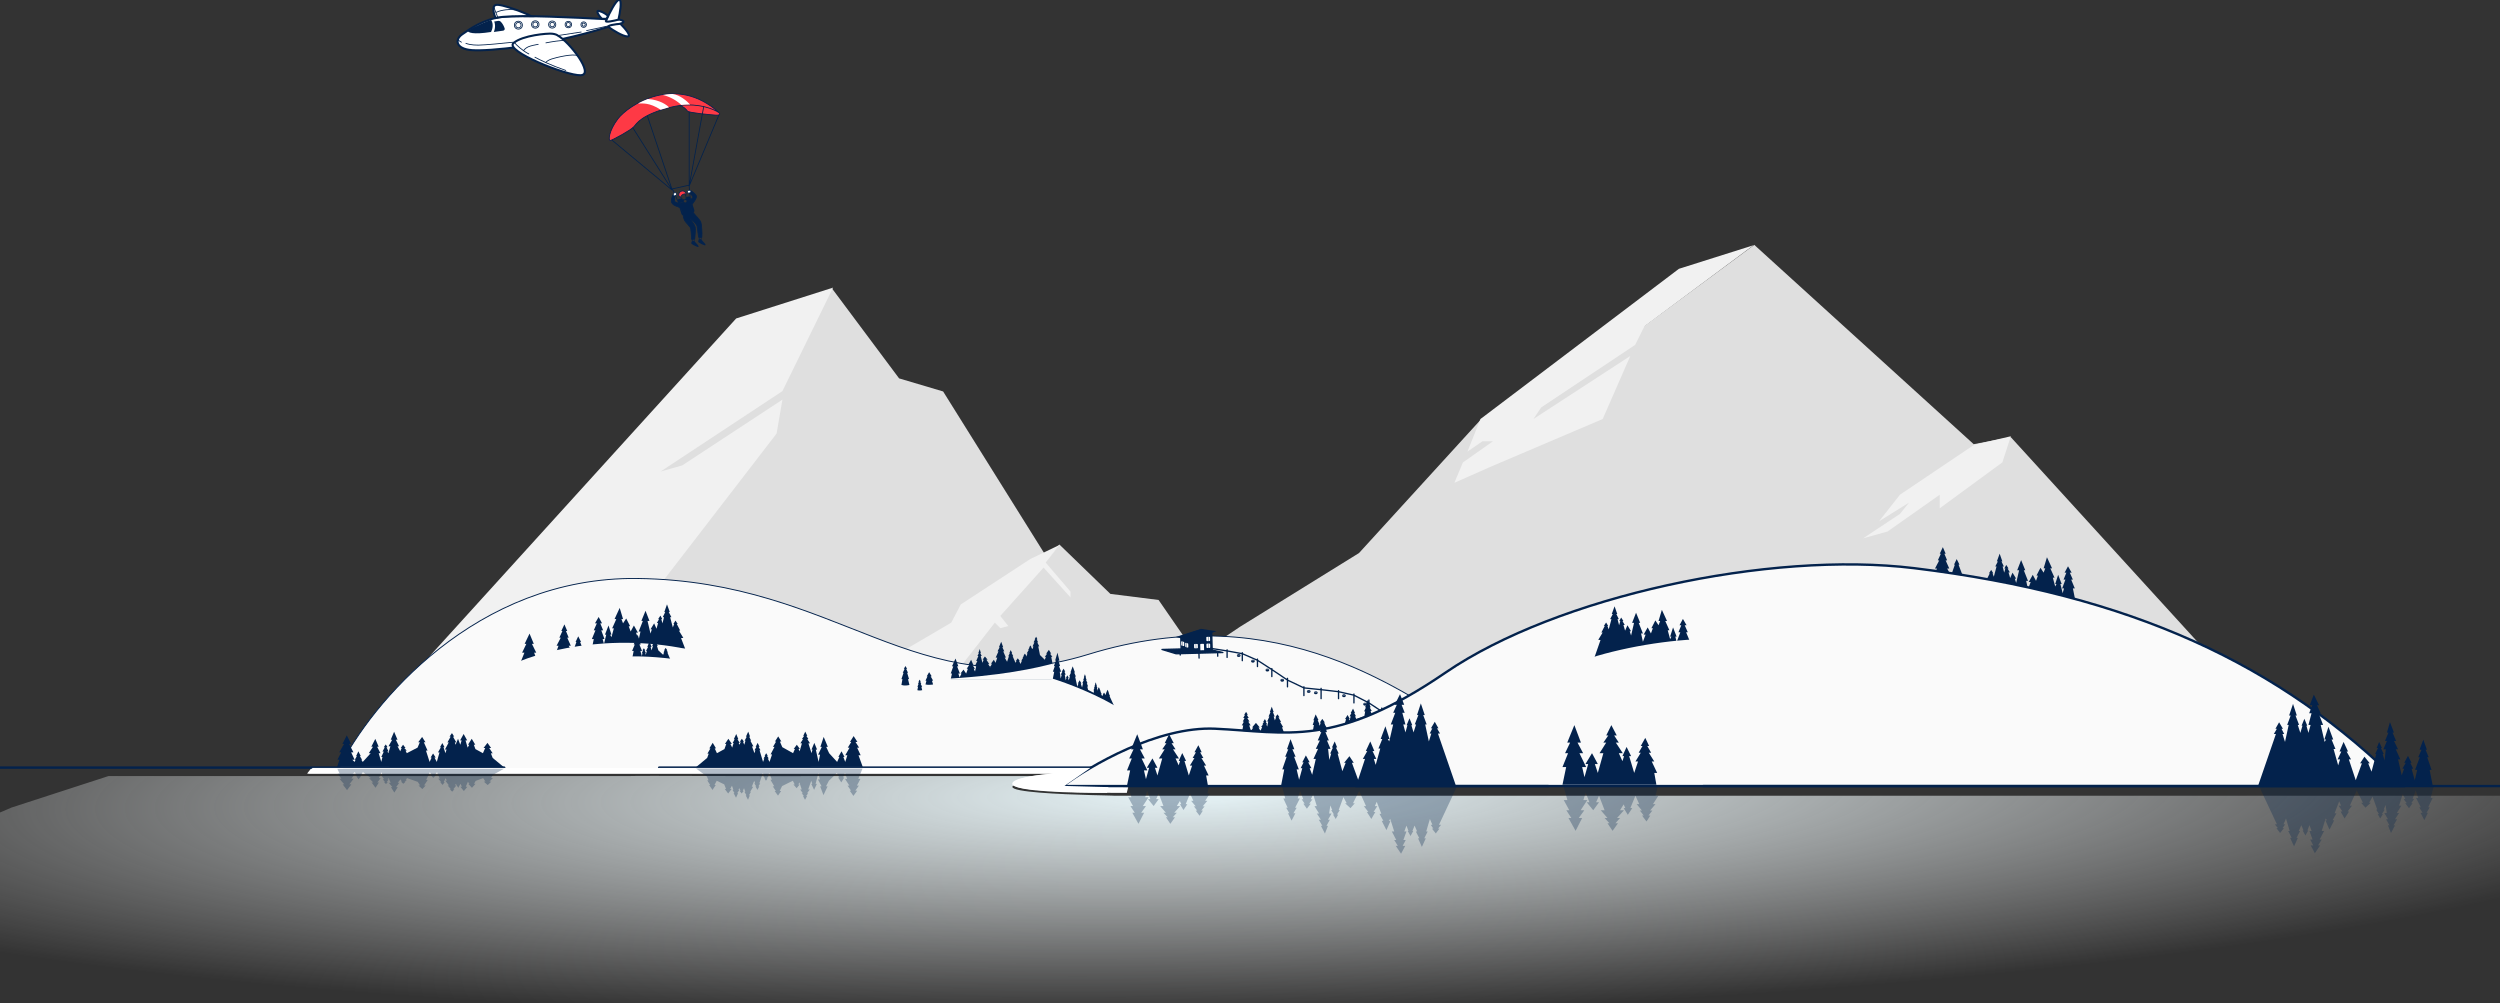 <svg width="1201" height="482" viewBox="0 0 1201 482" fill="none" xmlns="http://www.w3.org/2000/svg">
<rect x="0" y="0" width="1201" height="482" fill="#333333" stroke="none"/>
<g clip-path="url(#clip0)">
<path d="M302.242 372.818C308.744 372.581 357.029 372.976 407.916 372.818C409.791 372.812 435.875 372.815 460.923 372.818L507.752 372.818C445.437 381.714 539.505 382.036 534.908 382.283H872.124H1289.31L1478.94 481.849H-214.082L5.539 387.945L52.116 372.818L302.242 372.818Z" fill="url(#paint0_radial)"/>
<path d="M506.025 371.632H147.512L149.652 368.918H523.285L510.875 377.562L541.996 378.137L541.293 380.911C523.823 380.948 488.4 380.231 486.471 377.073C484.541 373.916 498.703 372.13 506.025 371.632Z" fill="white"/>
<path d="M431.93 181.777L399.881 138.826L354.639 154.603L198.825 324.262H564.33L505.938 272.636L453.075 188.055L431.93 181.777Z" fill="#DFDFDF"/>
<path d="M353.657 152.984L183.59 340.363L312.162 287.345L373.078 208.276L375.874 191.986L327.74 223.585L317.338 226.529L375.874 187.896L400.207 138.172L353.657 152.984Z" fill="#F1F1F1"/>
<path d="M533.43 285.307L508.917 261.572L457.664 322.814L514.576 324.814L571.367 309.626L556.581 288.225L533.43 285.307Z" fill="#DFDFDF"/>
<path d="M509.012 261.769L494.909 268.575L461.564 290.365L456.972 299.124L432.391 313.54L438.297 317.751L461.564 320.122L477.919 299.124L480.543 301.749L484.38 300.739L480.543 295.893L501.34 272.674L514.262 287.009V284.183L502.349 270.251L509.012 261.769Z" fill="#F1F1F1"/>
<path d="M652.869 265.68L595.743 301.082L500.801 364.645L652.869 373.04L1118.8 377.577L965.999 210.017L948.154 213.382L842.753 117.635L790.454 156.256L735.108 193.244L720.772 196.338L711.604 201.313L652.869 265.68Z" fill="#DFDFDF"/>
<path d="M806.55 129.136L711.226 201.287L704.96 216.935L712.175 211.998H717.207L702.776 222.157L698.694 231.936L715.961 224.284L769.948 201.287L783.197 171.006L736.664 201.287L740.379 195.734L785.543 165.662L789.96 156.786L842.362 117.813L806.55 129.136Z" fill="#F1F1F1"/>
<path d="M912.72 237.67L948.37 213.673L966.005 209.573L961.933 222.129L931.848 244.186V237.67L906.776 255.33L895.069 258.597L912.72 246.89L917.121 241.445L902.692 250.429L912.72 237.67Z" fill="#F1F1F1"/>
<path d="M306.255 277.904C228.423 276.93 178.157 338.305 162.753 369.113H734.504L711.017 355.556C675.819 333.32 615.266 285.809 522.725 314.387C440.029 339.926 403.545 279.12 306.255 277.904Z" fill="#FAFAFA"/>
<path d="M650.43 337.669V333.961M650.43 333.435V333.961M643.033 335.619V332.283M643.033 331.798V332.283M634.652 335.619V331.315M634.652 330.689V331.315M626.394 334.14V330.464M626.394 329.949V330.464M618.506 329.949V326.708M618.506 325.882V326.708M610.988 325.019V321.652M610.988 321.198V321.652M604.086 320.212V317.187M604.086 316.638V317.187M596.802 317.377V314.022M596.802 313.573V314.022M589.496 315.807V312.699M589.496 312.184V312.699M589.496 312.699L596.802 314.022M589.496 312.699L582.206 311.545M596.802 314.022L604.086 317.187M604.086 317.187L610.988 321.652M610.988 321.652L618.506 326.708M618.506 326.708L626.394 330.464M626.394 330.464L634.652 331.315M634.652 331.315L643.033 332.283M643.033 332.283L650.43 333.961M650.43 333.961L657.621 337.669M657.621 337.669V336.3V340.174V337.669ZM657.621 337.669L663.811 341.757V342.253V340.174" stroke="#03224C" stroke-width="0.644" stroke-linecap="round" stroke-linejoin="round"/>
<rect width="1.773" height="1.356" rx="0.678" transform="matrix(-1 0 0 1 633.002 332.134)" fill="#03224C"/>
<circle r="0.132" transform="matrix(-1 0 0 1 632.557 332.647)" fill="white"/>
<circle r="0.132" transform="matrix(-1 0 0 1 632.121 332.646)" fill="white"/>
<ellipse rx="0.132" ry="0.132" transform="matrix(-1 0 0 1 631.683 332.646)" fill="white"/>
<rect width="1.773" height="1.356" rx="0.678" transform="matrix(-1 0 0 1 646.531 333.547)" fill="#03224C"/>
<circle r="0.132" transform="matrix(-1 0 0 1 646.088 334.058)" fill="white"/>
<circle r="0.132" transform="matrix(-1 0 0 1 645.653 334.057)" fill="white"/>
<circle r="0.132" transform="matrix(-1 0 0 1 645.215 334.057)" fill="white"/>
<rect width="1.773" height="1.356" rx="0.678" transform="matrix(-1 0 0 1 629.595 331.509)" fill="#03224C"/>
<circle r="0.132" transform="matrix(-1 0 0 1 629.133 331.983)" fill="white"/>
<circle r="0.132" transform="matrix(-1 0 0 1 628.697 331.983)" fill="white"/>
<circle r="0.132" transform="matrix(-1 0 0 1 628.26 331.983)" fill="white"/>
<rect width="1.773" height="1.356" rx="0.678" transform="matrix(-1 0 0 1 616.872 326.121)" fill="#03224C"/>
<circle r="0.132" transform="matrix(-1 0 0 1 616.413 326.619)" fill="white"/>
<circle r="0.132" transform="matrix(-1 0 0 1 615.978 326.616)" fill="white"/>
<circle r="0.132" transform="matrix(-1 0 0 1 615.542 326.616)" fill="white"/>
<rect width="1.773" height="1.356" rx="0.678" transform="matrix(-1 0 0 1 609.746 321.219)" fill="#03224C"/>
<circle r="0.132" transform="matrix(-1 0 0 1 609.286 321.716)" fill="white"/>
<circle r="0.132" transform="matrix(-1 0 0 1 608.85 321.715)" fill="white"/>
<circle r="0.132" transform="matrix(-1 0 0 1 608.413 321.715)" fill="white"/>
<rect width="1.773" height="1.356" rx="0.678" transform="matrix(-1 0 0 1 602.789 316.945)" fill="#03224C"/>
<circle r="0.132" transform="matrix(-1 0 0 1 602.317 317.447)" fill="white"/>
<circle r="0.132" transform="matrix(-1 0 0 1 601.881 317.447)" fill="white"/>
<circle r="0.132" transform="matrix(-1 0 0 1 601.447 317.447)" fill="white"/>
<rect width="1.773" height="1.356" rx="0.678" transform="matrix(-1 0 0 1 595.973 314.226)" fill="#03224C"/>
<circle r="0.132" transform="matrix(-1 0 0 1 595.503 314.72)" fill="white"/>
<circle r="0.132" transform="matrix(-1 0 0 1 595.069 314.718)" fill="white"/>
<circle r="0.132" transform="matrix(-1 0 0 1 594.636 314.718)" fill="white"/>
<rect width="1.773" height="1.356" rx="0.678" transform="matrix(-1 0 0 1 656.666 337.609)" fill="#03224C"/>
<circle r="0.132" transform="matrix(-1 0 0 1 656.233 338.108)" fill="white"/>
<circle r="0.132" transform="matrix(-1 0 0 1 655.797 338.106)" fill="white"/>
<circle r="0.132" transform="matrix(-1 0 0 1 655.361 338.106)" fill="white"/>
<path d="M582.094 303.61L582.327 312.381L571.687 312.665L567.4 311.594L567.244 305.722L576.395 302.818L582.094 303.61Z" fill="#03224C" stroke="#03224C" stroke-width="0.644" stroke-linecap="round" stroke-linejoin="round"/>
<path d="M575.974 313.772L566.962 314.012L564.99 314.065L558.216 312.004L578.875 311.453L587.461 313.466L584.947 313.533L575.974 313.772Z" fill="#03224C"/>
<path d="M584.992 315.235L584.947 313.533M576.037 316.131L575.974 313.772M566.98 314.67L566.962 314.012L587.461 313.466M587.461 313.466L564.99 314.065L558.216 312.004L578.875 311.453L587.461 313.466Z" stroke="#03224C" stroke-width="0.644" stroke-linecap="round" stroke-linejoin="round"/>
<path d="M571.177 307.55L584.46 303.259L577.007 302.089L564.752 306.03L571.177 307.55Z" fill="#03224C"/>
<path d="M581.394 310.931L581.355 309.487C581.351 309.309 581.202 309.169 581.025 309.173L579.874 309.204C579.696 309.209 579.556 309.357 579.561 309.535L579.599 310.978C579.604 311.156 579.752 311.297 579.93 311.292L581.08 311.261C581.258 311.257 581.398 311.109 581.394 310.931Z" fill="white"/>
<path d="M580.458 309.167L580.515 311.331" stroke="#03224C" stroke-width="0.161"/>
<path d="M575.457 311.09L575.418 309.646C575.414 309.468 575.266 309.328 575.088 309.332L573.937 309.363C573.76 309.368 573.619 309.516 573.624 309.694L573.662 311.138C573.667 311.315 573.815 311.456 573.993 311.451L575.143 311.42C575.321 311.416 575.462 311.268 575.457 311.09Z" fill="white"/>
<path d="M574.523 309.269L574.58 311.432" stroke="#03224C" stroke-width="0.161"/>
<path d="M570.862 310.777L570.825 309.367C570.821 309.228 570.728 309.107 570.595 309.067L569.775 308.821C569.565 308.758 569.354 308.918 569.36 309.138L569.397 310.548C569.401 310.687 569.494 310.807 569.627 310.847L570.447 311.094C570.657 311.157 570.868 310.997 570.862 310.777Z" fill="white"/>
<path d="M570.048 308.87L570.105 311.034" stroke="#03224C" stroke-width="0.161"/>
<path d="M568.927 310.058L568.889 308.648C568.886 308.509 568.793 308.388 568.66 308.348L567.839 308.102C567.629 308.039 567.419 308.199 567.425 308.419L567.462 309.829C567.466 309.968 567.558 310.088 567.691 310.128L568.512 310.375C568.722 310.438 568.933 310.278 568.927 310.058Z" fill="white"/>
<path d="M568.113 308.175L568.17 310.338" stroke="#03224C" stroke-width="0.161"/>
<path d="M581.342 307.636L581.304 306.192C581.299 306.014 581.151 305.873 580.973 305.878L579.823 305.909C579.645 305.914 579.505 306.062 579.509 306.239L579.548 307.683C579.552 307.861 579.7 308.002 579.878 307.997L581.029 307.966C581.206 307.961 581.347 307.813 581.342 307.636Z" fill="white"/>
<path d="M580.392 305.891L580.45 308.055" stroke="#03224C" stroke-width="0.161"/>
<path d="M578.461 312.344L578.388 309.6C578.383 309.422 578.235 309.281 578.057 309.286L576.907 309.317C576.729 309.322 576.589 309.47 576.593 309.647L576.667 312.392L578.461 312.344Z" fill="white"/>
<path d="M162.753 369.113C178.157 338.305 228.423 276.93 306.255 277.904C403.545 279.12 440.029 339.926 522.725 314.387C615.266 285.809 675.819 333.32 711.017 355.556L734.504 369.113" stroke="#03224C" stroke-width="0.46"/>
<path d="M178.105 361.83L174.261 366.033L173.562 364.977H173.954L172.868 363.258H173.331L172.159 360.929L171.061 363.258H171.435L170.439 364.977H170.807L170.358 366.033L169.238 364.977H170.358L168.692 361.419H169.784L167.71 357.385H168.692L166.604 353.273L164.495 357.385H165.291L162.941 361.419H163.897L162.109 364.977H163.065L161.951 368.435L241.97 368.486L236.694 364.11L235.82 361.914H236.694L235.028 359.353H235.942L234.185 356.876L232.28 359.353H233.091L231.997 361.83L228.394 359.864L227.617 357.777H228.327L226.623 354.91L224.807 357.777H225.438L224.662 359.156L223.639 355.703H224.444L222.728 352.614L221.034 355.703H221.76L221.124 357.777L220.03 354.91L218.872 357.777L218.495 356.639H219.192L217.618 353.866H218.203L217.116 352.18L215.946 353.866H216.503L214.942 356.639H215.583L213.758 360.067H214.524L213.982 361.83L213.047 358.966H213.549L212.504 356.96L211.375 358.966H211.807L210.4 361.455H211.138L209.839 366.033L208.728 363.931H209.313L208.045 361.976L206.861 363.931H207.362L206.386 366.033L204.633 360.591H205.403L203.606 356.59H204.396L202.783 354.024L200.899 356.59H201.689L200.595 359.156L195.427 361.83L194.83 360.591H195.427L194.233 359.353H194.826L193.626 357.777L192.505 359.353H192.95L192.275 360.929L190.975 358.511H191.715L190.169 355.384H190.975L189.329 351.533L187.7 355.384H188.408L186.64 358.511H187.552L186.57 361.83L186.059 360.977H186.64L185.662 358.951H186.186L185.322 357.62L184.373 358.951H184.855L183.735 361.077H184.373L183.166 363.669H183.735L183.166 366.033L181.918 361.83H182.767L181.16 358.732H181.918L180.293 354.958L178.379 358.732H179.192L177.169 361.83H178.105Z" fill="#03224C"/>
<path d="M398.309 361.829L402.154 366.033L403.253 363.639H402.736L404.255 360.929L405.712 363.639H405.122L406.057 366.033L407.065 362.828H406.057L408.147 359.188H407.262L408.959 356.433H408.32L410.09 353.604L411.91 356.433H410.976L412.722 359.188H411.763L413.46 362.828H412.427L414.463 368.434L334.444 368.485L339.72 364.11L340.474 362.055H339.853L341.287 359.522H340.761L342.386 356.845L343.964 359.522H343.343L344.417 361.829L348.02 359.864L348.906 357.386H348.266L349.916 354.909L351.589 357.386H350.872L351.752 359.156L352.426 356.925H351.983L352.942 355.107H352.527L353.686 352.614L354.702 355.107H354.273L355.375 356.925H354.859L355.291 357.776L355.838 356.343H355.375L356.385 354.909L357.435 356.343H356.964L357.543 357.776L358.137 355.823H357.722L358.738 353.905H358.337L359.452 351.471L360.341 353.905H359.926L360.856 355.823H360.469L361.943 358.571H361.271L362.433 361.829L362.874 360.431H362.433L363.403 358.786H363.017L363.977 356.876L364.892 358.786H364.448L365.321 360.431H364.892L366.576 366.033L367.191 364.363H366.793L367.644 363.113H367.318L368.077 361.829L368.858 363.113H368.477L369.329 364.363H368.858L369.673 366.033L370.905 362.407H370.198L372.082 358.786H371.339L372.843 356.248H372.263L373.857 353.766L375.379 356.248H374.654L375.819 358.938L380.987 361.829L381.888 359.803H381.28L382.788 357.776L384.283 359.803H383.622L384.14 360.929L385.248 357.091H384.497L385.785 355.053H385.248L386.285 353.515H385.874L386.842 351.471L387.84 353.515H387.375L388.359 355.053H387.84L389.127 357.091H388.359L389.844 361.829L390.316 360.122H389.844L391.195 356.876L392.529 360.122H391.914L393.249 366.033L393.956 362.533H393.021L394.817 358.794H394.103L395.699 354.023L397.694 358.794H396.907L398.309 361.829Z" fill="#03224C"/>
<path d="M464.146 323.576L462.859 321.697L461.399 323.576H461.92L460.98 325.456L460.383 323.576H461.139L459.783 320.096H460.383L459.028 316.37L457.334 320.096H457.959L456.726 323.576H457.334L456.726 326.248H505.564V318.432L505.015 315.545H505.564L504.42 314.012H505.015L503.886 312.186L502.552 314.012H503.045L501.924 315.545H502.45L501.924 316.948L499.607 314.674L498.779 310.516H499.269L498.277 308.571H498.702L498.032 307.129H498.393L497.762 305.867L497.015 307.129H497.311L496.525 308.571H496.937L496.05 310.516H496.448L496.05 311.803L495.317 311.071H495.618L495.024 310.05L494.356 311.071H494.613L493.908 312.186H494.231L493.225 313.897H493.607L493.071 315.365L492.785 314.954H493.071L492.327 314.012L491.669 314.954H491.919L491.229 316.018H491.515L490.634 317.339H490.943L490.259 318.976L489.555 317.515H489.893L488.935 316.255L488.021 317.515H488.315L487.859 318.432L486.477 315.238H486.786L485.97 313.728H486.228L485.543 312.275L484.898 313.728H485.129L484.374 315.238H484.691L483.805 317.901L482.668 315.919H483.261L481.934 312.89H482.462L481.508 310.918H481.934L480.971 308.304L479.897 310.918H480.245L479.214 312.89H479.678L478.324 315.919H479.088L478.262 318.432L477.435 316.948L476.056 318.828H476.528L475.622 320.707L474.741 318.961H475.231L473.839 316.898H474.445L473.149 315.365L472.047 316.898H472.555L471.961 318.432L471.145 315.133H471.622L470.913 313.728H471.209L470.675 311.803L470.01 313.728H470.255L469.572 315.133H470.01L468.966 317.556H469.521L468.309 320.031H468.966L468.4 322.587L467.78 321.269H468.4L467.158 319.471H467.6L466.52 316.948L465.152 319.471H465.595L464.396 321.269H464.969L464.146 323.576Z" fill="#03224C"/>
<path d="M450.186 326.306C480.976 324.961 498.614 320.676 505.639 318.832L507.881 326.306H450.186Z" fill="#FAFAFA"/>
<path d="M433.044 329.059C434.424 329.529 436.19 329.255 436.9 329.059L436.201 326.242H436.699L435.791 323.199H436.201L435.33 321.336H435.791L434.976 319.952L434.199 321.336H434.576L433.691 323.199H434.065L433.044 326.242H433.531L433.044 329.059Z" fill="#03224C"/>
<path d="M440.703 331.564C441.533 331.846 442.595 331.682 443.022 331.564L442.643 329.954H443.022L442.294 328.573H442.584L442.061 327.487H442.362L441.79 326.489L441.209 327.487H441.47L441.018 328.573H441.264L440.703 329.954H441.018L440.703 331.564Z" fill="#03224C"/>
<path d="M444.599 328.815C445.909 329.14 447.586 328.95 448.261 328.815L447.713 327.032L448.261 326.966L447.089 324.911H447.598L446.365 322.905L445.198 324.911H445.576L444.599 326.966L445.067 327.032L444.599 328.815Z" fill="#03224C"/>
<path d="M525.406 332.832L522.716 331.408L522.327 329.777H522.716L522.099 328.2H522.425L521.746 326.643H522.002L521.521 325.429H521.746L521.186 323.866L520.662 325.429H520.867L520.369 326.643H520.662L519.934 328.2H520.292L519.815 330.248L519.181 328.349H519.551L518.655 326.82L517.789 328.349H518.101L517.547 329.879L516.486 325.033H516.869L516.027 323.041L516.422 323.105L515.324 320.104L514.226 323.041H514.558L513.639 324.855H514.022L513.434 326.82L513.091 325.633H513.434L512.748 324.447L512.068 325.633H512.353L511.957 326.82L511.502 324.104H511.957L511.357 322.702H511.744L510.946 321.227L510.052 322.702H510.39L509.553 324.104H510.052L509.553 325.986L509.109 322.702H509.761L508.746 320.016H509.278L508.456 317.36H508.94L507.997 313.543L506.885 317.36H507.272L506.281 320.016H506.74L505.794 322.702H506.45L505.794 325.986V334.836L535.479 339.688L533.021 334.414H533.28L532.618 333.036H532.839L532.384 332.313H532.54L532.1 331.373L531.581 332.313H531.754L531.213 333.036H531.438L530.996 333.887L530.761 333.623H530.996L530.378 332.727L529.776 333.623H529.994L529.467 334.414L528.971 333.336H529.257L528.579 332.163H528.873L528.309 331.305H528.519L528.098 330.794H528.309L527.872 330.177L527.428 330.794H527.632L527.199 331.305H527.428L527.199 331.777L527.099 331.136L527 330.494H527.199L526.789 329.557H526.962L526.631 328.816H526.729L526.355 327.769L526.05 328.816H526.156L525.806 329.557H525.977L525.562 330.494H525.765L525.293 331.667H525.562L525.406 332.832Z" fill="#03224C"/>
<path d="M540.065 341.793C528.415 333.996 511.981 327.934 505.22 325.877L503.374 336.634L540.065 341.793Z" fill="#FAFAFA"/>
<path d="M300.828 297.114L299.308 299.451L298.52 297.384H299.308L297.704 292.042L295.24 297.384H296.089L294.068 301.865H294.888L293.738 306.117L293.124 304.901H293.738L292.33 300.487L290.624 304.901H291.243L290.155 309.316L289.506 307.023H290.405L288.841 302.801H289.74L288.372 299.451H289.232L287.59 296.39L285.831 299.451H286.73L285.245 302.801H286.065L284.315 307.023H285.245L284.315 311.644H329.148L327.182 306.542L328.268 306.44L326.149 302.942H326.777L325.14 299.767H325.581L324.493 298.119L323.493 299.767H323.861L323.23 301.416L321.924 296.487H322.545L321.269 294.038H321.766L320.424 290.332L319.136 294.038H319.577L318.392 296.487H319.001L318.249 299.451L317.679 297.433H318.166L317.267 295.733L316.165 297.433H316.617L315.532 299.331H316.165L315.373 302.047L314.251 299.451L312.497 302.335H313.146L312.497 304.362L311.071 298.293H312.002L310.112 293.418L308.119 298.293H308.837L306.814 303.38H307.693L306.814 307.379L305.517 303.933H306.458L304.525 300.487L302.956 303.38L302.035 300.869H302.738L300.828 297.114Z" fill="#03224C"/>
<path d="M250.255 317.713H258.093L256.594 313.546H257.618L255.546 309.328H256.445L254.393 304.376L252.027 309.328H252.851L250.815 313.546H251.927L250.255 317.713Z" fill="#03224C"/>
<path d="M267.22 313.297H274.84L273.207 310.223H274.218L272.494 306.346H273.207L271.879 303.121H272.494L271.14 299.96L269.649 303.121H270.192L268.707 306.346H269.395L267.366 310.223H268.308L267.22 313.297Z" fill="#03224C"/>
<path d="M274.708 314.697H281.063L278.683 308.391H279.147L277.786 305.687L276.504 308.391H276.907L274.708 314.697Z" fill="#03224C"/>
<path d="M247.156 318.78C261.294 312.227 299.997 302.256 341.704 314.804L247.156 318.78Z" fill="#FAFAFA"/>
<path d="M318.575 314.569L316.271 312.436L315.592 310.238H316.02L315.132 308.731H315.592L314.656 307.145L313.673 308.731H314.069L313.244 310.238H313.673L313.029 312.436L312.547 310.777H313.029L312.005 308.17L310.976 310.777H311.325L310.332 312.708H310.754L310.214 314.569L309.988 313.798H310.332L309.645 312.436H309.988L309.314 311.408L308.653 312.436H308.946L308.337 313.798H308.653L308.337 315.166L307.662 312.708H308.441L307.164 309.614H307.813L306.35 304.867L304.417 309.614H304.958L303.659 312.708H304.417L303.54 317.112H322.158L320.604 313.458H320.937L320.239 312.436H320.604L319.769 311.241L319.018 312.436H319.335L318.717 313.458H319.018L318.575 314.569Z" fill="#03224C"/>
<path d="M330.86 317.554C313.591 315.029 306.288 315.336 301.595 315.336L301.083 319.176L330.86 317.554Z" fill="#FAFAFA"/>
<path d="M720.705 368.768H316.651M-0.166 368.768H242.228" stroke="#03224C" stroke-width="1.151" stroke-linecap="round"/>
<path d="M980.233 272.767L981.753 275.105L982.541 273.037H981.753L983.356 267.695L985.821 273.037H984.972L986.993 277.518H986.173L987.323 281.77L987.937 280.555H987.323L988.731 276.14L990.437 280.555H989.818L990.906 284.969L991.555 282.676H990.656L992.22 278.454H991.321L992.689 275.105H991.829L993.471 272.043L995.23 275.105H994.331L995.816 278.454H994.995L996.746 282.676H995.816L996.746 287.297H951.913L953.879 282.195L952.793 282.093L954.911 278.595H954.284L955.92 275.42H955.48L956.568 273.772L957.568 275.42H957.2L957.831 277.069L959.137 272.14H958.516L959.791 269.691H959.295L960.637 265.985L961.924 269.691H961.484L962.669 272.14H962.06L962.812 275.105L963.382 273.086H962.895L963.794 271.387L964.896 273.086H964.444L965.529 274.984H964.896L965.688 277.7L966.81 275.105L968.564 277.989H967.915L968.564 280.015L969.99 273.946H969.059L970.949 269.072L972.942 273.946H972.224L974.247 279.033H973.368L974.247 283.032L975.544 279.586H974.603L976.536 276.14L978.105 279.033L979.026 276.522H978.323L980.233 272.767Z" fill="#03224C"/>
<path d="M929.424 276.182H937.044L935.411 273.108H936.422L934.697 269.231H935.411L934.082 266.007H934.697L933.344 262.846L931.852 266.007H932.396L930.91 269.231H931.599L929.57 273.108H930.512L929.424 276.182Z" fill="#03224C"/>
<path d="M936.912 277.583H943.266L940.886 271.277H941.35L939.989 268.572L938.707 271.277H939.111L936.912 277.583Z" fill="#03224C"/>
<path d="M583.778 350.076C556.223 348.804 523.546 367.916 510.651 377.631H1154.23C1095.41 318.811 1023.48 285.651 919.594 272.954C850.242 264.478 748.05 286.487 694.529 323.051C641.008 359.614 618.222 351.665 583.778 350.076Z" fill="#FAFAFA"/>
<path d="M583.778 350.076L583.752 350.65L583.778 350.076ZM694.529 323.051L694.854 323.526L694.529 323.051ZM919.594 272.954L919.663 272.383L919.594 272.954ZM1154.23 377.631V378.206H1155.62L1154.64 377.224L1154.23 377.631ZM499.887 377.055C499.569 377.055 499.311 377.313 499.311 377.631C499.311 377.949 499.569 378.206 499.887 378.206V377.055ZM510.998 378.09C517.412 373.258 528.767 366.074 541.949 360.259C555.14 354.441 570.103 350.02 583.752 350.65L583.805 349.501C569.899 348.859 554.745 353.358 541.485 359.207C528.217 365.059 516.786 372.289 510.305 377.171L510.998 378.09ZM583.752 350.65C600.894 351.442 615.318 353.835 632.081 351.44C648.885 349.04 668.044 341.841 694.854 323.526L694.204 322.576C667.493 340.824 648.499 347.933 631.919 350.301C615.298 352.675 601.106 350.299 583.805 349.501L583.752 350.65ZM694.854 323.526C721.531 305.3 760.382 290.679 801.249 281.674C842.112 272.671 884.93 269.297 919.524 273.525L919.663 272.383C884.906 268.135 841.952 271.528 801.001 280.551C760.053 289.573 721.047 304.238 694.204 322.576L694.854 323.526ZM919.524 273.525C1023.31 286.21 1095.11 319.326 1153.82 378.038L1154.64 377.224C1095.71 318.297 1023.66 285.092 919.663 272.383L919.524 273.525ZM1154.23 377.055H510.651V378.206H1154.23V377.055ZM510.651 377.055H499.887V378.206H510.651V377.055Z" fill="#03224C"/>
<path d="M1201.27 377.631H818.215M651.439 377.631H743.791" stroke="#03224C" stroke-width="1.151" stroke-linecap="round"/>
<path d="M795.239 298.043L796.758 300.381L797.546 298.313H796.758L798.362 292.971L800.826 298.313H799.977L801.998 302.795H801.178L802.328 307.047L802.942 305.831H802.328L803.736 301.416L805.442 305.831H804.823L805.911 310.245L806.561 307.952H805.662L807.225 303.731H806.326L807.694 300.381H806.834L808.476 297.32L810.235 300.381H809.336L810.822 303.731H810.001L811.751 307.952H810.822L811.751 312.573L765.502 317.177L768.884 307.472L767.798 307.369L769.917 303.872H769.289L770.926 300.697H770.486L771.573 299.048L772.573 300.697H772.205L772.836 302.345L774.142 297.416H773.521L774.797 294.967H774.3L775.642 291.261L776.93 294.967H776.49L777.675 297.416H777.065L777.817 300.381L778.387 298.362H777.9L778.799 296.663L779.901 298.362H779.449L780.534 300.26H779.901L780.693 302.977L781.816 300.381L783.569 303.265H782.921L783.569 305.292L784.995 299.222H784.064L785.955 294.348L787.947 299.222H787.229L789.252 304.309H788.373L789.252 308.308L790.55 304.862H789.608L791.541 301.416L793.11 304.309L794.031 301.799H793.328L795.239 298.043Z" fill="#03224C"/>
<path d="M848.134 312.354C832.61 300.205 765.842 310.4 744.086 324.762L848.134 312.354Z" fill="#FAFAFA"/>
<path d="M596.752 351.163C601.811 351.733 612.192 351.76 616.751 351.703L615.872 349.374H616.456L614.948 346.802H615.427L614.188 344.613H614.691L613.695 343.164L612.645 344.613H613.069L612.442 346.062L611.874 344.231H612.365L611.511 342.091H611.874L610.954 339.482L610.015 342.091H610.354L609.407 344.231H609.828L608.76 346.58H609.278L608.76 349.039L608.32 347.948H608.76L608.039 346.802H608.425L607.654 345.446L606.812 346.802H607.198L606.414 347.948H606.812L605.83 349.257H606.321L605.554 351.163L604.591 349.468H605.187L603.353 347.269L601.493 349.468H602.054L600.984 351.163L600.125 348.47H600.815L599.646 346.659H600.254L599.196 344.915H599.898L598.97 343.375H599.445L598.63 341.971L597.679 343.375H598.109L597.248 344.915H597.883L597.022 346.659H597.566L596.569 348.47H597.248L596.752 351.163Z" fill="#03224C"/>
<path d="M630.702 351.163L637.474 349.823L635.869 347.098H636.446L635.229 345.351L634.039 347.098H634.465L634.039 348.547L633.529 348.08H633.95L632.999 345.944H633.404L632.047 343.198L630.924 346.037H631.345L630.628 348.283H631.189L630.702 351.163Z" fill="#03224C"/>
<path d="M655.434 344.032L651.606 345.435L650.928 344.138H651.437L650.588 342.513H650.928L650.004 340.411L648.878 342.513H649.197L648.368 344.138H648.878L648.368 346.062L647.976 345.435H648.464L647.37 343.458L646.16 345.435L646.65 345.463L646.012 347.762L658.967 343.164L658.414 341.559H658.967L657.994 339.805H658.534L657.589 337.975H657.994L657.124 336.22L656.224 337.975H656.584L655.744 339.805H656.224L655.294 341.769H655.834L655.434 344.032Z" fill="#03224C"/>
<path d="M615.434 377.398H699.408L690.787 352.385H691.799L690.332 349.885H691.031L689.264 346.749L687.403 349.885H688.097L686.819 352.385H687.625L686.423 356.188L684.653 348.028H685.375L683.709 343.524H684.458L682.57 337.914L680.736 343.524H681.375L679.653 348.028H680.292L679.064 351.859L678.016 348.373H678.454L677.119 345.065L675.744 348.373H676.143L675.168 351.859L674.127 348.028H675.168L673.678 342.432H674.827L673.328 338.584H674.577L672.571 333.463L670.03 338.584H671.029L669.28 342.432H670.28L668.131 348.028H669.28L667.377 356.188L666.706 355.023H667.52L665.547 348.895L663.264 355.023H664.058L662.188 359.584H663.085L660.884 367.442L659.986 364.586H661.16L659.357 360.804H660.237L658.287 356.188L656.13 360.804H656.843L654.705 364.586H655.753L652.443 374.584L649.467 366.458H650.35L648.264 363.276L645.697 366.458H646.472L644.868 370.472L642.595 362.019H643.13L641.766 359.104H642.381L641.189 356.188L639.867 359.104H640.349L639.012 362.019H639.52L638.592 365.061L638.022 359.746H639.172L637.461 355.708H638.37L636.739 351.724H637.461L635.995 346.665L634.065 351.724H634.76L633.049 355.708H634.065L632.113 359.746H633.209L630.989 364.586H632.113L630.367 372.203L629.171 369.052H630.027L628.422 366.217H629.171L627.337 362.897L625.615 366.217H626.256L624.839 369.052H625.615L624.091 374.584L622.905 369.622H623.957L621.667 363.551H622.43L620.836 359.939H621.803L619.979 355.105L618.259 359.939H618.903L617.377 363.551H618.106L616.012 369.622H616.936L615.434 377.398Z" fill="#03224C"/>
<path d="M1168.71 377.631H1084.73L1093.35 352.618H1092.34L1093.81 350.118H1093.11L1094.88 346.982L1096.74 350.118H1096.04L1097.32 352.618H1096.51L1097.72 356.421L1099.49 348.261H1098.76L1100.43 343.757H1099.68L1101.57 338.147L1103.4 343.757H1102.76L1104.49 348.261H1103.85L1105.08 352.092L1106.12 348.606H1105.68L1107.02 345.298L1108.4 348.606H1108L1108.97 352.092L1110.01 348.261H1108.97L1110.46 342.665H1109.31L1110.81 338.817H1109.56L1111.57 333.696L1114.11 338.817H1113.11L1114.86 342.665H1113.86L1116.01 348.261H1114.86L1116.76 356.421L1117.43 355.256H1116.62L1118.59 349.129L1120.88 355.256H1120.08L1121.95 359.817H1121.05L1123.26 367.675L1124.15 364.819H1122.98L1124.78 361.037H1123.9L1125.85 356.421L1128.01 361.037H1127.3L1129.43 364.819H1128.39L1131.7 374.817L1134.67 366.691H1133.79L1135.88 363.509L1138.44 366.691H1137.67L1139.27 370.705L1141.54 362.252H1141.01L1142.37 359.337H1141.76L1142.95 356.421L1144.27 359.337H1143.79L1145.13 362.252H1144.62L1145.55 365.294L1146.12 359.979H1144.97L1146.68 355.941H1145.77L1147.4 351.957H1146.68L1148.14 346.898L1150.07 351.957H1149.38L1151.09 355.941H1150.07L1152.03 359.979H1150.93L1153.15 364.819H1152.03L1153.77 372.436L1154.97 369.285H1154.11L1155.72 366.45H1154.97L1156.8 363.13L1158.52 366.45H1157.88L1159.3 369.285H1158.52L1160.05 374.817L1161.23 369.855H1160.18L1162.47 363.784H1161.71L1163.3 360.172H1162.34L1164.16 355.338L1165.88 360.172H1165.24L1166.76 363.784H1166.03L1168.13 369.855H1167.2L1168.71 377.631Z" fill="#03224C"/>
<path d="M541.405 377.417H580.293L579.424 372.531H580.614L578.366 367.794H579.424L577.151 364.171H578.119L576.521 361.38H577.286L575.688 358.005L573.821 361.38H574.541L572.943 364.171H573.821L571.615 367.794H572.695L571.109 372.531L569.005 365.566H569.815L567.952 361.768L566.23 365.566H566.912L566.23 367.652L564.731 364.352H566.372L563.485 359.965H564.731L562.805 357.021H563.881L561.637 352.728L559.52 357.021H560.37L558.331 359.965H559.52L556.745 364.352H558.331L556.041 372.531L554.82 368.857H556.041L553.63 364.352L550.912 368.857H552.045L550.514 374.285L549.553 370.103H551.195L548.42 364.352H549.949L547.627 359.965H549.043L546.324 352.727L543.379 359.965H544.569L542.473 364.352H543.719L541.405 370.103H542.926L541.405 377.417Z" fill="#03224C"/>
<path d="M750.616 376.986H795.731L794.723 371.319H796.103L793.496 365.823H794.723L792.086 361.619H793.208L791.355 358.382H792.242L790.389 354.466L788.222 358.382H789.057L787.204 361.619H788.222L785.663 365.823H786.917L785.076 371.319L782.635 363.238H783.575L781.413 358.832L779.416 363.238H780.207L779.416 365.658L777.677 361.829H779.581L776.232 356.741H777.677L775.443 353.324H776.691L774.088 348.344L771.632 353.324H772.618L770.253 356.741H771.632L768.413 361.829H770.253L767.595 371.319L766.179 367.056H767.595L764.799 361.829L761.645 367.056H762.959L761.184 373.353L760.069 368.502H761.974L758.754 361.829H760.528L757.835 356.741H759.477L756.323 348.344L752.907 356.741H754.287L751.856 361.829H753.301L750.616 368.502H752.381L750.616 376.986Z" fill="#03224C"/>
<path opacity="0.3" d="M615.932 377.864H699.906L691.285 396.234H692.296L690.83 398.07H691.529L689.761 400.374L687.9 398.07H688.595L687.317 396.234H688.123L686.92 393.441L685.151 399.434H685.873L684.206 402.742H684.956L683.067 406.863L681.234 402.742H681.873L680.151 399.434H680.79L679.562 396.62L678.514 399.181H678.952L677.617 401.61L676.242 399.181H676.64L675.666 396.62L674.625 399.434H675.666L674.175 403.544H675.325L673.826 406.37H675.075L673.069 410.132L670.528 406.37H671.527L669.778 403.544H670.778L668.629 399.434H669.778L667.874 393.441L667.203 394.297H668.018L666.044 398.797L663.762 394.297H664.556L662.686 390.947H663.582L661.382 385.176L660.484 387.273H661.657L659.855 390.051H660.735L658.784 393.441L656.628 390.051H657.34L655.203 387.273H656.251L652.941 379.93L649.965 385.898H650.847L648.762 388.236L646.195 385.898H646.97L645.366 382.95L643.093 389.159H643.627L642.264 391.299H642.879L641.687 393.441L640.365 391.299H640.846L639.509 389.159H640.017L639.089 386.924L638.52 390.828H639.67L637.958 393.794H638.868L637.236 396.72H637.958L636.492 400.436L634.562 396.72H635.258L633.546 393.794H634.562L632.61 390.828H633.707L631.487 387.273H632.61L630.865 381.679L629.669 383.993H630.524L628.92 386.075H629.669L627.835 388.514L626.112 386.075H626.754L625.337 383.993H626.112L624.589 379.93L623.403 383.575H624.454L622.165 388.034H622.928L621.334 390.687H622.301L620.476 394.236L618.756 390.687H619.401L617.875 388.034H618.604L616.509 383.575H617.434L615.932 377.864Z" fill="#03224C"/>
<path opacity="0.3" d="M1169.19 377.631H1085.22L1093.84 396.001H1092.83L1094.29 397.837H1093.6L1095.36 400.141L1097.22 397.837H1096.53L1097.81 396.001H1097L1098.2 393.208L1099.97 399.201H1099.25L1100.92 402.509H1100.17L1102.06 406.63L1103.89 402.509H1103.25L1104.97 399.201H1104.33L1105.56 396.388L1106.61 398.948H1106.17L1107.51 401.377L1108.88 398.948H1108.48L1109.46 396.388L1110.5 399.201H1109.46L1110.95 403.312H1109.8L1111.3 406.137H1110.05L1112.06 409.899L1114.6 406.137H1113.6L1115.35 403.312H1114.35L1116.5 399.201H1115.35L1117.25 393.208L1117.92 394.064H1117.11L1119.08 398.564L1121.36 394.064H1120.57L1122.44 390.714H1121.54L1123.74 384.943L1124.64 387.04H1123.47L1125.27 389.818H1124.39L1126.34 393.208L1128.5 389.818H1127.78L1129.92 387.04H1128.87L1132.18 379.697L1135.16 385.666H1134.28L1136.36 388.003L1138.93 385.666H1138.15L1139.76 382.717L1142.03 388.926H1141.5L1142.86 391.067H1142.25L1143.44 393.208L1144.76 391.067H1144.28L1145.61 388.926H1145.11L1146.03 386.691L1146.6 390.595H1145.45L1147.17 393.561H1146.26L1147.89 396.487H1147.17L1148.63 400.203L1150.56 396.487H1149.87L1151.58 393.561H1150.56L1152.51 390.595H1151.42L1153.64 387.04H1152.51L1154.26 381.446L1155.46 383.76H1154.6L1156.2 385.842H1155.46L1157.29 388.281L1159.01 385.842H1158.37L1159.79 383.76H1159.01L1160.54 379.697L1161.72 383.342H1160.67L1162.96 387.801H1162.2L1163.79 390.454H1162.82L1164.65 394.003L1166.37 390.454H1165.72L1167.25 387.801H1166.52L1168.61 383.342H1167.69L1169.19 377.631Z" fill="#03224C"/>
<path opacity="0.3" d="M541.995 377.631H580.884L580.015 381.219H581.204L578.957 384.698H580.015L577.742 387.359H578.71L577.112 389.409H577.877L576.279 391.888L574.411 389.409H575.131L573.534 387.359H574.411L572.206 384.698H573.286L571.699 381.219L569.595 386.335H570.406L568.542 389.124L566.82 386.335H567.503L566.82 384.802L565.322 387.227H566.962L564.076 390.448H565.322L563.396 392.611H564.472L562.228 395.764L560.111 392.611H560.961L558.922 390.448H560.111L557.336 387.227H558.922L556.631 381.219L555.41 383.917H556.631L554.221 387.227L551.503 383.917H552.635L551.105 379.931L550.143 383.002H551.786L549.011 387.227H550.54L548.218 390.448H549.634L546.915 395.764L543.97 390.448H545.159L543.064 387.227H544.31L541.995 383.002H543.517L541.995 377.631Z" fill="#03224C"/>
<path opacity="0.3" d="M751.205 378.104H796.32L795.312 382.267H796.692L794.085 386.303H795.312L792.675 389.39H793.798L791.944 391.768H792.832L790.978 394.644L788.811 391.768H789.647L787.793 389.39H788.811L786.253 386.303H787.506L785.665 382.267L783.224 388.201H784.164L782.003 391.437L780.005 388.201H780.796L780.005 386.424L778.266 389.236H780.17L776.821 392.973H778.266L776.032 395.483H777.281L774.677 399.14L772.222 395.483H773.207L770.842 392.973H772.222L769.002 389.236H770.842L768.185 382.267L766.768 385.397H768.185L765.388 389.236L762.235 385.397H763.549L761.773 380.772L760.658 384.336H762.563L759.344 389.236H761.118L758.424 392.973H760.066L756.913 399.141L753.496 392.973H754.876L752.445 389.236H753.89L751.205 384.336H752.971L751.205 378.104Z" fill="#03224C"/>
<path d="M506.525 371.632H148.012L150.152 368.918H523.785L511.375 377.562L532.496 378.137L531.793 380.911C514.323 380.948 488.9 380.231 486.971 377.073C485.041 373.916 499.203 372.13 506.525 371.632Z" fill="white"/>
<path opacity="0.3" d="M178.215 373.804L174.37 370.968L173.672 371.681H174.063L172.977 372.84H173.44L172.268 374.411L171.171 372.84H171.545L170.548 371.681H170.916L170.467 370.968L169.348 371.681H170.467L168.802 374.081H169.893L167.819 376.802H168.802L166.714 379.576L164.604 376.802H165.4L163.051 374.081H164.007L162.219 371.681H163.175L162.061 369.348L242.079 369.314L236.804 372.265L235.929 373.747H236.804L235.138 375.475H236.051L234.294 377.146L232.389 375.475H233.2L232.107 373.804L228.504 375.13L227.726 376.538H228.436L226.733 378.472L224.916 376.538H225.548L224.772 375.607L223.748 377.937H224.553L222.837 380.021L221.144 377.937H221.87L221.233 376.538L220.139 378.472L218.981 376.538L218.605 377.305H219.301L217.727 379.176H218.312L217.225 380.313L216.055 379.176H216.612L215.052 377.305H215.693L213.867 374.993H214.634L214.091 373.804L213.157 375.736H213.658L212.613 377.089L211.485 375.736H211.917L210.51 374.057H211.247L209.948 370.968L208.838 372.386H209.423L208.155 373.706L206.97 372.386H207.471L206.495 370.968L204.742 374.639H205.513L203.715 377.339H204.505L202.893 379.07L201.009 377.339H201.798L200.704 375.607L195.537 373.804L194.94 374.639H195.537L194.343 375.475H194.935L193.735 376.538L192.615 375.475H193.06L192.384 374.411L191.084 376.043H191.825L190.278 378.152H191.084L189.439 380.75L187.809 378.152H188.517L186.749 376.043H187.661L186.68 373.804L186.168 374.379H186.749L185.772 375.746H186.296L185.432 376.644L184.482 375.746H184.964L183.845 374.312H184.482L183.275 372.563H183.845L183.275 370.968L182.028 373.804H182.876L181.269 375.894H182.028L180.403 378.439L178.489 375.894H179.301L177.279 373.804H178.215Z" fill="#03224C"/>
<path opacity="0.3" d="M398.202 375.066L402.046 371.342L403.145 373.462H402.629L404.148 375.864L405.605 373.462H405.015L405.949 371.342L406.958 374.181H405.949L408.04 377.407H407.154L408.852 379.848H408.212L409.983 382.354L411.803 379.848H410.868L412.615 377.407H411.655L413.353 374.181H412.32L414.356 369.214L334.337 369.169L339.613 373.045L340.367 374.866H339.745L341.18 377.111H340.654L342.279 379.483L343.857 377.111H343.235L344.31 375.066L347.913 376.808L348.798 379.003H348.159L349.808 381.198L351.481 379.003H350.764L351.645 377.435L352.319 379.412H351.875L352.834 381.022H352.419L353.579 383.232L354.594 381.022H354.165L355.267 379.412H354.752L355.183 378.657L355.73 379.928H355.267L356.277 381.198L357.328 379.928H356.856L357.435 378.657L358.029 380.388H357.614L358.63 382.087H358.23L359.345 384.244L360.233 382.087H359.818L360.748 380.388H360.362L361.836 377.953H361.163L362.325 375.066L362.766 376.305H362.325L363.296 377.763H362.909L363.869 379.456L364.784 377.763H364.341L365.214 376.305H364.784L366.468 371.342L367.084 372.821H366.685L367.537 373.928H367.21L367.969 375.066L368.75 373.928H368.37L369.221 372.821H368.75L369.565 371.342L370.797 374.554H370.091L371.975 377.763H371.232L372.736 380.012H372.156L373.75 382.211L375.272 380.012H374.547L375.712 377.628L380.88 375.066L381.78 376.862H381.172L382.681 378.657L384.176 376.862H383.514L384.032 375.864L385.141 379.265H384.39L385.677 381.071H385.141L386.178 382.433H385.766L386.734 384.244L387.733 382.433H387.268L388.251 381.071H387.733L389.02 379.265H388.251L389.737 375.066L390.208 376.579H389.737L391.088 379.456L392.422 376.579H391.807L393.141 371.342L393.848 374.443H392.914L394.709 377.756H393.996L395.591 381.983L397.587 377.756H396.8L398.202 375.066Z" fill="#03224C"/>
</g>
<g clip-path="url(#clip1)">
<path d="M241.5 8.052C248.977 7.141 277.544 8.432 290.893 9.192C294.743 8.812 296.552 8.908 298.644 9.734C301.532 10.874 296.845 11.855 291.424 13.147C261.941 22.266 234.686 24.686 226.682 24.086C218.952 23.507 218.323 19.071 222.046 16.487C225.77 13.904 232.153 9.192 241.5 8.052Z" fill="white" stroke="#03224C"/>
<path d="M220.045 19.162C220.285 19.372 220.944 19.888 221.663 20.271M223.822 20.811C224.441 21.11 226.495 21.704 229.756 21.68C233.017 21.656 242.365 20.731 246.631 20.271M268.452 17.004L279.183 15.386M281.79 14.696L292.101 12.478" stroke="#03224C" stroke-width="0.4" stroke-linecap="round"/>
<path d="M235.895 15.364C227.1 16.764 224.747 15.573 224.67 14.803C227.938 12.524 235.598 9.553 235.895 9.553C237.321 11.56 236.489 14.263 235.895 15.364Z" fill="#03224C"/>
<path d="M237.248 15.364C238.199 12.908 237.755 10.995 237.414 10.346L239.151 10.048C239.647 9.964 240.17 10.056 240.534 10.404C241.467 11.293 242.087 12.595 242.431 13.6C242.606 14.114 242.273 14.632 241.738 14.723C240.392 14.951 238.328 15.228 237.248 15.364Z" fill="#03224C"/>
<path d="M238.055 2.431C236.197 3.217 237.281 6.898 238.055 8.64C241.629 7.746 250.16 7.716 255.163 7.746C253.6 6.764 240.378 1.448 238.055 2.431Z" fill="white" stroke="#03224C"/>
<path d="M239.091 8.194C238.592 7.018 237.542 4.434 237.337 3.504" stroke="#03224C" stroke-width="0.4"/>
<path d="M238.224 5.987C239.492 5.324 243.174 4.151 247.761 4.765" stroke="#03224C" stroke-width="0.4"/>
<path d="M301.399 17.511C299.105 17.456 294.479 14.528 292.453 13.071C291.21 12.225 295.669 11.626 298.053 11.432C300.125 13.481 303.694 17.565 301.399 17.511Z" fill="white" stroke="#03224C"/>
<path d="M297.446 -0.081C295.96 -0.126 292.587 6.655 291.086 10.051C290.686 10.933 294.935 10.005 297.109 9.431C297.84 6.279 298.932 -0.036 297.446 -0.081Z" fill="white" stroke="#03224C"/>
<path d="M287.829 5.268C290.062 5.881 291.426 6.999 292.12 7.676L291.321 9.043H289.241C287.903 8.003 285.84 4.722 287.829 5.268Z" fill="white" stroke="#03224C"/>
<circle cx="249.035" cy="12.095" r="1.913" fill="white" stroke="#03224C" stroke-width="0.4"/>
<circle cx="249.035" cy="12.095" r="1.289" fill="white" stroke="#03224C" stroke-width="0.4"/>
<circle cx="257.157" cy="11.765" r="1.781" fill="white" stroke="#03224C" stroke-width="0.4"/>
<circle cx="257.157" cy="11.766" r="1.17" fill="white" stroke="#03224C" stroke-width="0.4"/>
<circle cx="265.278" cy="11.798" r="1.715" fill="white" stroke="#03224C" stroke-width="0.4"/>
<circle cx="265.278" cy="11.798" r="1.077" fill="white" stroke="#03224C" stroke-width="0.4"/>
<circle cx="273.037" cy="11.798" r="1.55" fill="white" stroke="#03224C" stroke-width="0.4"/>
<circle cx="273.037" cy="11.798" r="0.968" fill="white" stroke="#03224C" stroke-width="0.4"/>
<circle cx="280.399" cy="11.832" r="1.319" fill="white" stroke="#03224C" stroke-width="0.4"/>
<circle cx="280.399" cy="11.832" r="0.748" fill="white" stroke="#03224C" stroke-width="0.4"/>
<path d="M265.15 16.18C266.768 16.336 267.65 16.81 267.89 17.028C273.435 19.963 285.764 35.815 278.98 36.142C272.195 36.468 242.252 24.464 246.688 20.681C251.124 16.897 263.127 15.984 265.15 16.18Z" fill="white" stroke="#03224C"/>
<path d="M247.174 20.502C248.084 21.588 250.734 24.195 254.062 25.925M256.99 27.489C258.898 28.565 264.53 31.342 271.797 33.845" stroke="#03224C" stroke-width="0.4" stroke-linecap="round"/>
<path d="M251.549 24.293C251.792 23.919 252.567 23.037 253.73 22.509C254.894 21.98 257.432 21.473 258.555 21.286M262.257 20.592C264.702 20.107 269.897 19.224 271.113 19.567M262.257 30.01C262.411 29.713 263.162 28.966 264.933 28.358C267.148 27.598 275.674 25.582 277.525 26.805" stroke="#03224C" stroke-width="0.4" stroke-linecap="round"/>
</g>
<path d="M304.471 60.916C305.885 59.302 308.124 55.087 322.323 51.501C323.733 51.145 325.105 50.887 326.431 50.712C328.582 51.191 329.639 52.593 330.278 53.384C330.917 54.175 341.28 55.156 343.922 55.32C346.036 55.451 345.883 54.641 345.542 54.219C324.493 35.105 301.674 50.732 296.837 57.101C292.437 62.894 292.166 67.623 293.163 67.497C294.159 67.371 303.056 62.53 304.471 60.916Z" fill="#FE3945"/>
<path d="M345.542 54.219C324.493 35.105 301.674 50.732 296.837 57.101C292.437 62.894 292.166 67.623 293.163 67.497C294.159 67.371 303.056 62.53 304.471 60.916C305.885 59.302 308.123 55.087 322.323 51.501C323.733 51.145 325.105 50.887 326.431 50.712M345.542 54.219C345.883 54.641 346.036 55.451 343.922 55.32C341.28 55.156 330.917 54.175 330.278 53.384C329.639 52.593 328.582 51.191 326.431 50.712M345.542 54.219C342.909 52.379 335.791 49.477 326.431 50.712" stroke="#03224C" stroke-width="0.4"/>
<path d="M317.386 52.72C311.908 49.139 308.612 49.764 306.502 49.714C306.502 49.714 307.855 48.981 308.948 48.5C310.041 48.019 311.266 47.537 311.266 47.537C317.152 48.042 320.194 50.373 321.391 51.542L317.386 52.72Z" fill="white"/>
<path d="M327.305 50.417C324.04 47.238 319.762 45.916 318.449 45.628C318.866 45.512 321.616 45.148 323.092 45.148C326.728 45.628 330 48.562 331.5 50.2C329.91 50.2 327.823 50.344 327.305 50.417Z" fill="white"/>
<path d="M294.015 67.331L322.976 91.395M322.976 91.395L303.978 61.336M322.976 91.395L310.986 55.679M338.09 51.035L331.082 89.369M331.082 89.369L345.351 55.257M331.082 89.369V53.737" stroke="#03224C" stroke-width="0.4"/>
<path d="M326.104 97.578L323.002 90.726L331.033 88.954L331.597 95.558" stroke="#03224C" stroke-width="0.4"/>
<path d="M332.056 116.793C332.134 116.328 332.346 115.921 332.443 115.775C332.939 115.985 333.399 115.863 333.566 115.775C334.161 116.683 336.56 118.663 335.224 118.663C335.016 118.663 331.958 117.374 332.056 116.793Z" fill="#03224C"/>
<path d="M325.699 96.821L325.908 97.578C327.834 97.578 328.559 96.727 328.457 96.172C328.056 96.133 327.566 95.57 327.362 95.317C327.184 95.382 326.387 95.513 325.908 95.706C325.431 95.9 325.574 96.393 325.698 96.819L325.699 96.821Z" fill="#03224C"/>
<path d="M329.593 94.719C329.696 95.223 329.529 95.696 329.394 95.879C329.55 95.998 329.796 96.192 330.261 96.359C330.726 96.528 331.562 96.11 331.933 95.819C331.933 95.819 331.792 95.387 331.675 95.044C331.499 94.528 331.083 94.349 330.867 94.333L329.593 94.719Z" fill="#03224C"/>
<path d="M327.362 102.798L326.485 99.912C327.281 100.409 327.909 101.839 328.077 102.266C328.245 102.692 328.134 103.201 328.145 103.422C327.835 103.499 327.426 102.998 327.362 102.798Z" fill="#03224C"/>
<path d="M331.809 99.274C331.809 98.925 332.343 98.14 332.596 97.936C332.887 98.76 333.261 99.871 333.468 100.634C333.675 101.396 333.581 101.781 333.274 101.91L332.923 102.019C332.723 101.648 332.248 100.908 332.157 100.778C332.044 100.617 331.809 99.71 331.809 99.274Z" fill="#03224C"/>
<path d="M329.359 95.722C329.902 95.197 329.388 93.579 329.084 93.028C328.929 92.739 328.453 92.186 327.793 92.288C326.968 92.415 326.068 93.176 326.983 94.655C327.315 95.19 327.793 95.819 328.422 95.948M329.359 95.722C329.09 95.982 328.74 96.046 328.422 95.948M329.359 95.722C329.359 95.912 329.465 95.987 330.056 96.306C330.794 96.705 332.369 95.541 332.807 94.95C333.158 94.477 332.076 93.472 331.491 93.028L332.05 91.68C332.595 92.039 333.828 92.972 334.402 93.832C335.12 94.908 333.326 97.155 332.369 98.299C331.412 99.444 332.116 100.543 332.959 101.966C333.662 103.15 336.233 105.391 336.711 106.787C337.094 107.903 337.353 112.018 337.194 113.918H335.559C335.346 112.217 335.021 109.169 334.83 108.499C334.591 107.661 331.491 104.518 331.491 104.837C331.491 105.156 333.814 107.92 334.013 109.315C334.173 110.432 333.897 113.413 333.764 114.716L332.249 114.94C332.209 113.331 331.906 110.338 331.81 109.763C331.691 109.045 329.754 107.196 329.084 106.25C328.422 105.315 328.148 103.554 328.126 102.729C328.105 101.904 327.117 99.737 325.572 99.292C324.027 98.848 322.821 98.065 322.588 97.049C322.402 96.236 322.76 94.692 323.155 93.74L324.162 94.383C324.014 95.201 323.966 96.262 324 96.567C324.042 96.948 325.381 97.578 326.439 97.599C327.497 97.62 327.83 97.324 328.126 97.049C328.363 96.829 328.56 96.394 328.422 95.948" stroke="#03224C" stroke-width="0.365"/>
<path fill-rule="evenodd" clip-rule="evenodd" d="M328.159 97.017L329.513 97.268L330.097 96.326C330.851 96.662 332.377 95.53 332.807 94.95C333.158 94.477 332.076 93.472 331.491 93.028L332.05 91.68C332.595 92.039 333.828 92.972 334.402 93.832C335.12 94.908 333.326 97.155 332.369 98.299C331.441 99.409 332.074 100.475 332.881 101.834C332.907 101.878 332.933 101.921 332.959 101.966C333.245 102.448 333.842 103.106 334.48 103.811C335.409 104.836 336.428 105.96 336.711 106.787C337.094 107.903 337.353 112.018 337.194 113.918H335.559C335.507 113.507 335.45 113.018 335.389 112.502C335.197 110.883 334.975 109.007 334.83 108.499C334.591 107.661 331.491 104.518 331.491 104.837C331.491 104.948 331.775 105.358 332.152 105.903C332.855 106.92 333.883 108.407 334.013 109.315C334.173 110.432 333.897 113.413 333.764 114.716L332.249 114.94C332.209 113.331 331.906 110.338 331.81 109.763C331.734 109.307 330.923 108.392 330.17 107.544C329.74 107.058 329.328 106.595 329.084 106.25C328.422 105.315 328.148 103.554 328.126 102.729C328.105 101.904 327.116 99.737 325.572 99.292C324.027 98.848 322.821 98.065 322.588 97.049C322.402 96.236 322.756 94.785 323.151 93.832L324.246 94.333C324.099 95.151 323.966 96.262 324 96.567C324.042 96.948 325.381 97.578 326.439 97.599C327.497 97.62 327.83 97.324 328.126 97.049C328.137 97.039 328.148 97.028 328.159 97.017Z" fill="#03224C"/>
<path d="M323.862 92.629C323.737 92.706 323.477 93.412 323.363 93.755L324.168 94.201L324.369 93.939C324.59 93.878 325.036 93.71 325.05 93.528C325.068 93.302 324.849 92.69 324.762 92.629C324.674 92.568 324.019 92.533 323.862 92.629Z" fill="white"/>
<path d="M331.372 91.405C331.532 91.423 331.864 91.687 331.967 91.82L331.598 92.691C331.493 92.649 331.291 92.608 331.267 92.629C331.197 92.691 331.021 92.803 330.951 92.807L331.317 93.028C331.342 93.039 331.361 93.05 331.372 93.061L331.317 93.028C331.14 92.949 330.66 92.859 330.507 92.691C330.374 92.544 330.064 91.826 330.374 91.604C330.685 91.383 331.172 91.383 331.372 91.405Z" fill="white"/>
<path d="M323.363 93.755C323.477 93.412 323.737 92.706 323.862 92.629C324.019 92.533 324.674 92.568 324.762 92.629C324.849 92.69 325.068 93.302 325.05 93.528C325.036 93.71 324.59 93.878 324.369 93.939L324.168 94.201L323.363 93.755ZM331.967 91.82C331.864 91.687 331.532 91.423 331.372 91.405C331.172 91.383 330.685 91.383 330.374 91.604C330.064 91.826 330.374 92.544 330.507 92.691C330.681 92.883 331.283 92.973 331.372 93.061L330.951 92.807C331.021 92.803 331.197 92.691 331.267 92.629C331.291 92.608 331.493 92.649 331.598 92.691L331.967 91.82Z" stroke="#03224C" stroke-width="0.365"/>
<path d="M328.328 93.278C327.358 93.624 327.028 94.455 326.908 94.851C326.652 94.795 326.074 94.259 326.073 93.639C326.072 92.844 326.401 92.277 327.084 91.93C327.935 91.496 328.938 91.809 329.347 92.516C329.675 93.08 329.588 93.398 329.467 93.535C329.371 93.318 329.297 92.931 328.328 93.278Z" fill="#FE3945" stroke="#03224C" stroke-width="0.365"/>
<path d="M332.557 115.856L332.516 115L333.559 114.812L333.445 115.856C333.088 116.039 332.704 115.932 332.557 115.856Z" stroke="#03224C" stroke-width="0.365"/>
<path d="M335.39 116.012C335.468 115.547 335.68 115.14 335.776 114.995C336.273 115.204 336.732 115.082 336.9 114.995C337.495 115.902 339.894 117.882 338.558 117.882C338.35 117.882 335.292 116.593 335.39 116.012Z" fill="#03224C"/>
<path d="M335.891 115.075L335.891 114.032H336.893L336.778 115.075C336.421 115.258 336.038 115.151 335.891 115.075Z" stroke="#03224C" stroke-width="0.365"/>
<defs>
<radialGradient id="paint0_radial" cx="0" cy="0" r="1" gradientUnits="userSpaceOnUse" gradientTransform="translate(574.07 381.706) rotate(89.221) scale(106.196 752.606)">
<stop offset="0.028" stop-color="#E2EFF2"/>
<stop offset="1" stop-color="white" stop-opacity="0"/>
</radialGradient>
<clipPath id="clip0">
<rect width="1201" height="482" fill="white"/>
</clipPath>
<clipPath id="clip1">
<rect width="1201" height="482" fill="white"/>
</clipPath>
</defs>
</svg>
